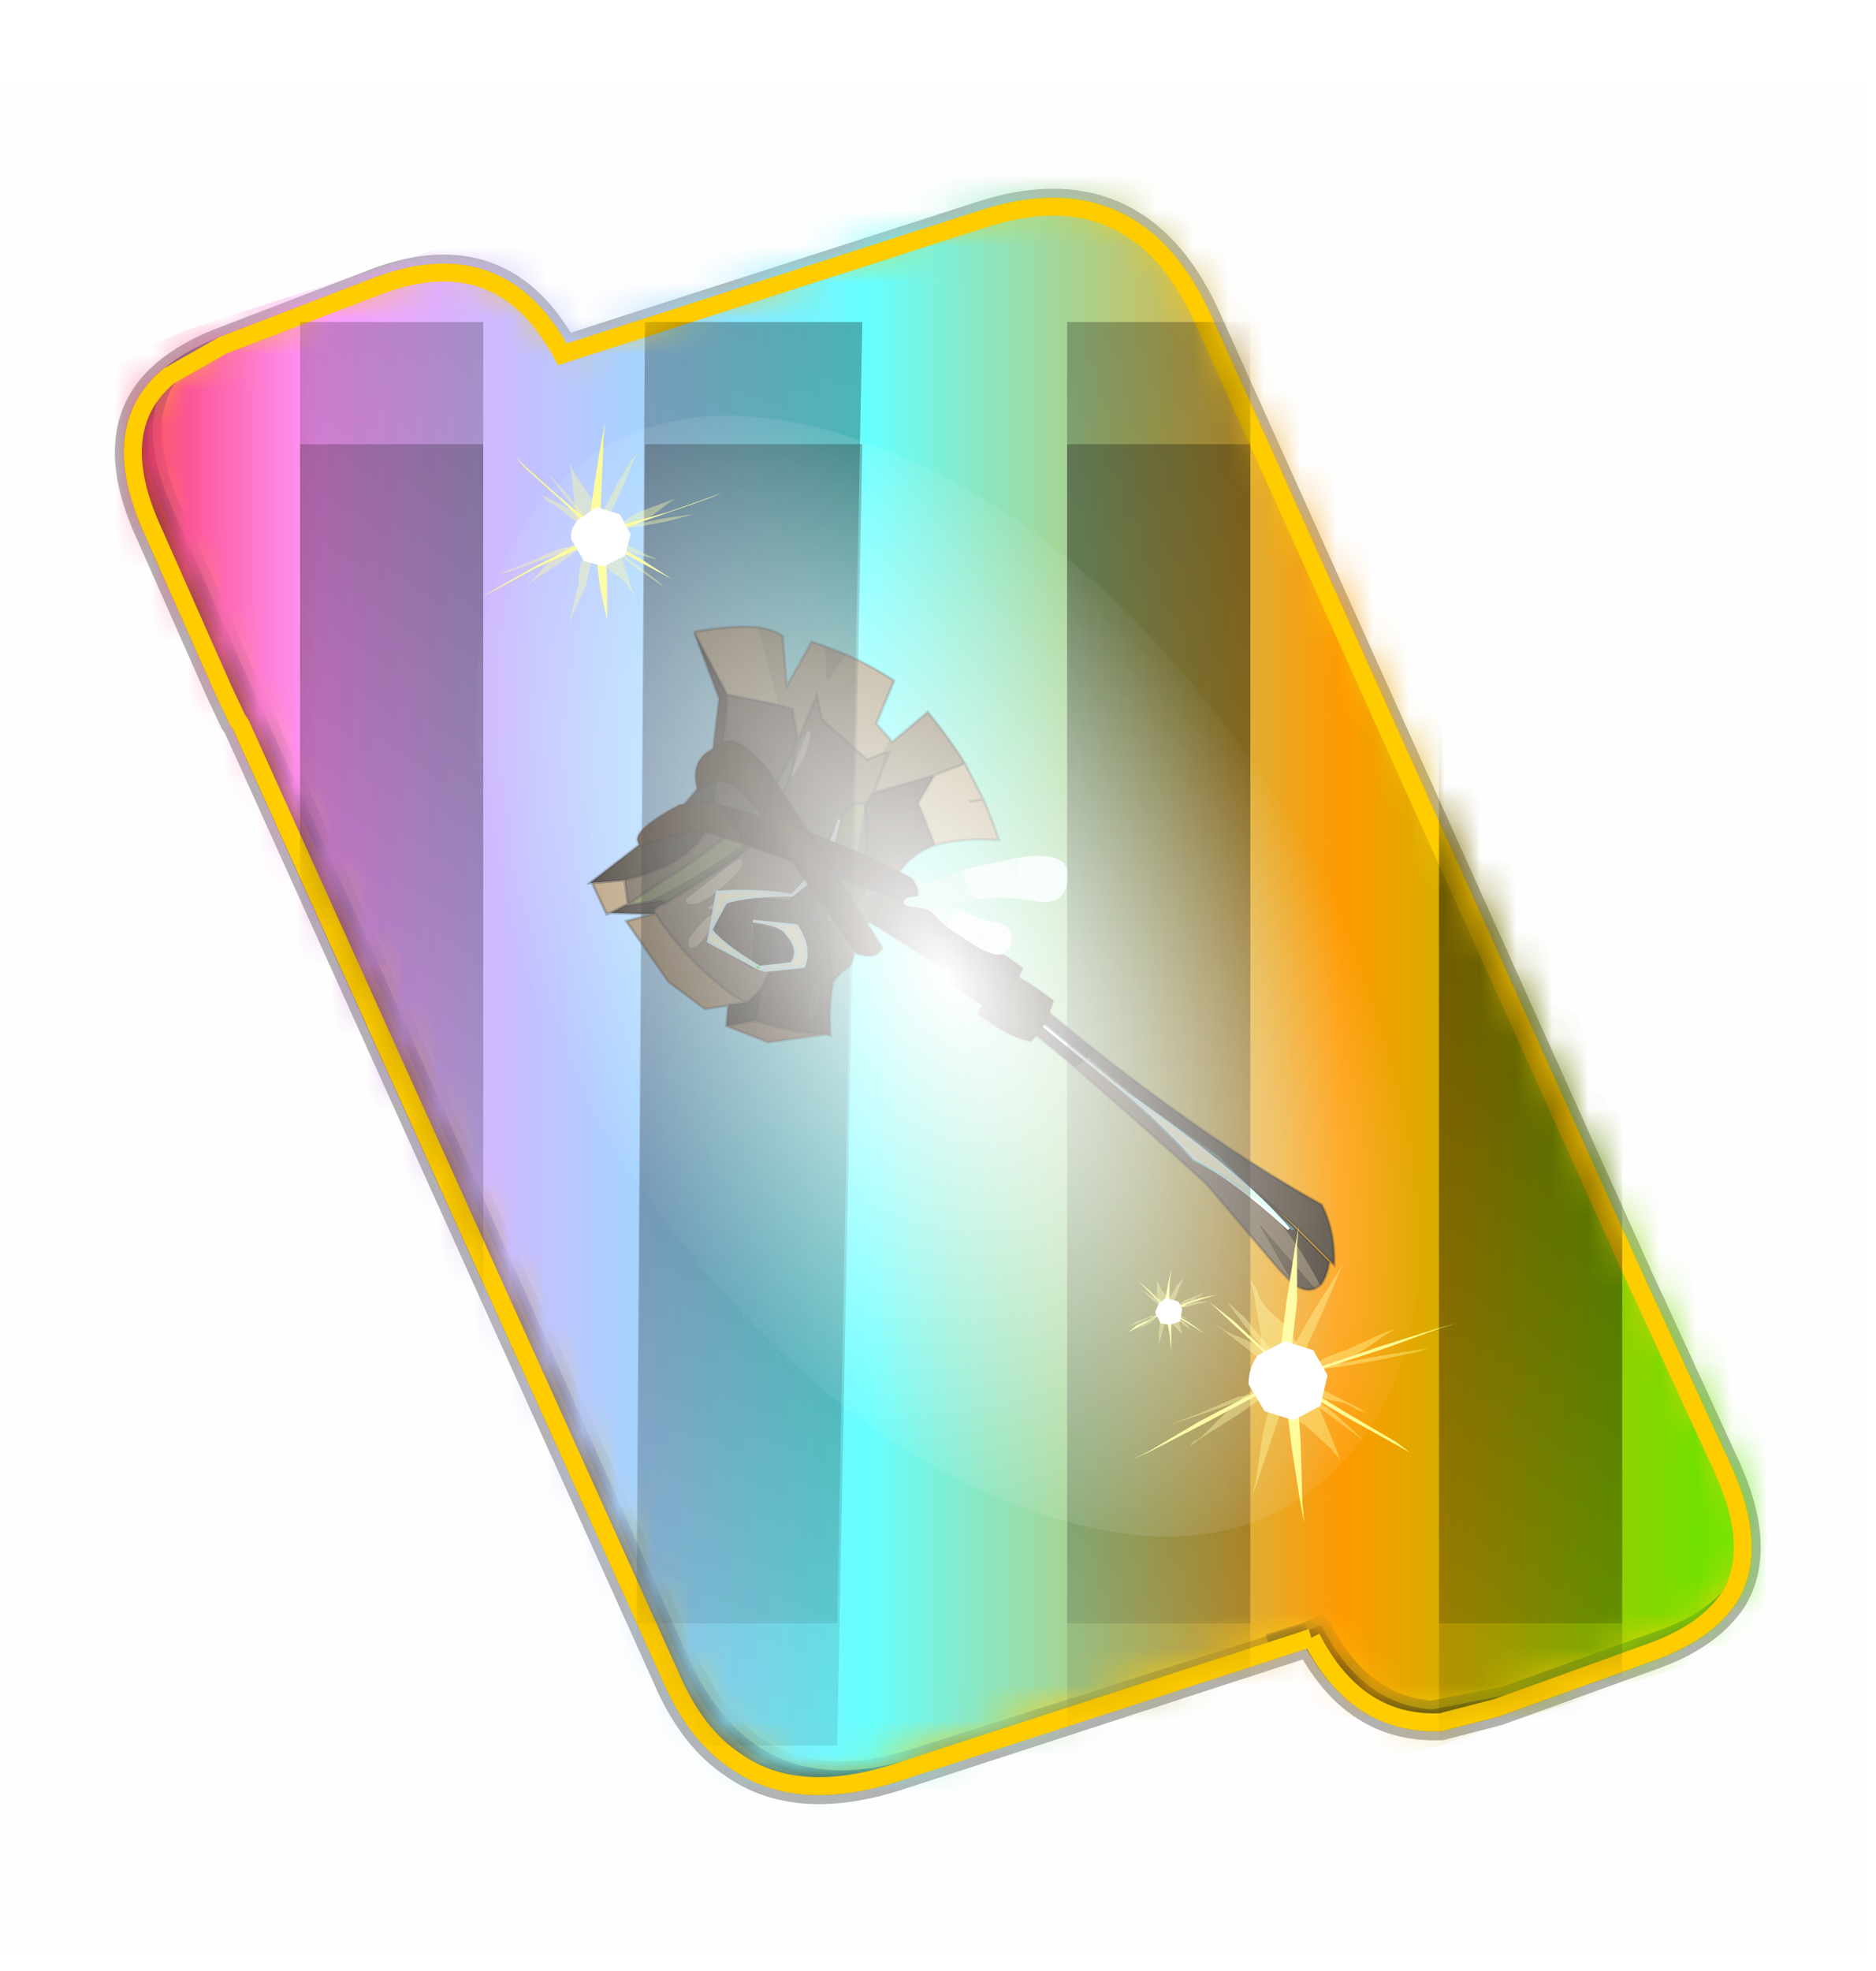 <?xml version='1.0' encoding='UTF-8'?>
<svg xmlns:xlink="http://www.w3.org/1999/xlink" xmlns="http://www.w3.org/2000/svg" version="1.1" width="60px" height="63px" viewBox="0.0 -2.325 60.309 62.631"><defs><g id="c1"><path fill="#000000" fill-opacity="0.004" d="M0.0 0.0 L60.0 0.0 60.0 60.0 0.0 60.0 0.0 0.0"/></g><g id="c2"><path fill="#006699" stroke="none" d="M31.5 39.85 L19.8 43.65 Q17.15 44.45 15.5 43.3 14.35 42.55 13.65 40.9 L1.7 14.45 1.6 14.3 1.2 13.45 -0.75 9.05 Q-2.05 6.2 -0.3 4.75 0.3 4.25 1.2 3.9 L5.5 2.25 Q8.95 0.95 10.65 4.15 L22.3 0.4 Q26.55 -1.0 28.45 3.1 L40.55 29.95 40.9 30.7 42.95 35.15 Q43.95 37.35 43.15 38.7 42.5 39.7 40.95 40.25 L36.65 41.8 35.1 42.2 Q32.75 42.3 31.5 39.85"/><path fill="none" stroke="#000000" stroke-width="1.0" stroke-opacity="0.298" d="M31.5 39.85 L19.8 43.65 Q17.15 44.45 15.5 43.3 14.35 42.55 13.65 40.9 L1.7 14.45 1.6 14.3 1.2 13.45 -0.75 9.05 Q-2.05 6.2 -0.3 4.75 0.3 4.25 1.2 3.9 L5.5 2.25 Q8.95 0.95 10.65 4.15 L22.3 0.4 Q26.55 -1.0 28.45 3.1 L40.55 29.95 40.9 30.7 42.95 35.15 Q43.95 37.35 43.15 38.7 42.5 39.7 40.95 40.25 L36.65 41.8 35.1 42.2 Q32.75 42.3 31.5 39.85"/><path fill="#5b3c00" stroke="none" d="M0.75 8.25 L29.8 9.75 25.55 0.9 Q26.9 1.6 27.8 3.55 L40.7 32.15 Q42.6 36.3 38.3 37.65 L23.3 42.5 13.15 21.4 4.6 20.9 0.7 12.25 Q-0.45 9.75 0.75 8.25 M20.1 43.55 L19.8 43.65 Q17.15 44.45 15.5 43.3 L20.1 43.55"/><path fill="#724b00" stroke="none" d="M25.55 0.9 L29.8 9.75 0.75 8.25 Q1.45 7.3 3.1 6.75 L21.65 0.8 25.55 0.9 M4.6 20.9 L13.15 21.4 23.3 42.5 20.1 43.55 15.5 43.3 Q14.35 42.55 13.65 40.9 L4.6 20.9"/><path fill="none" stroke="#000000" stroke-width="0.5" stroke-opacity="0.302" d="M0.75 8.25 Q-0.45 9.75 0.7 12.25 L4.6 20.9 M23.3 42.5 L38.3 37.65 Q42.6 36.3 40.7 32.15 L27.8 3.55 Q26.9 1.6 25.55 0.9 L21.65 0.8 3.1 6.75 Q1.45 7.3 0.75 8.25 M20.1 43.55 L19.8 43.65 Q17.15 44.45 15.5 43.3 14.35 42.55 13.65 40.9 L4.6 20.9 M20.1 43.55 L23.3 42.5"/><path fill="#fed00b" stroke="none" d="M40.5 29.85 L40.55 29.95 40.9 30.7 42.95 35.15 Q43.95 37.35 43.15 38.7 42.5 39.45 41.2 39.9 L36.9 41.45 34.85 41.85 Q32.9 41.7 31.8 39.55 L31.75 39.5 31.4 39.65 30.3 40.0 31.4 39.65 31.4 39.7 20.4 43.2 Q16.1 44.55 14.2 40.5 L6.45 23.15 6.0 22.15 5.55 21.15 4.05 17.85 3.15 15.85 3.1 15.8 1.75 12.85 -0.2 8.45 Q-1.25 6.15 -0.3 4.75 0.3 4.25 1.2 3.9 L5.5 2.25 Q8.95 0.95 10.65 4.15 L22.3 0.4 Q26.55 -1.0 28.45 3.1 L40.5 29.85"/><path fill="#5b3c00" stroke="none" d="M43.15 38.7 Q42.5 39.7 40.95 40.25 L36.65 41.8 35.1 42.2 Q32.75 42.3 31.45 39.8 L31.4 39.7 31.4 39.65 31.75 39.5 31.8 39.55 Q32.9 41.7 34.85 41.85 L36.9 41.45 41.2 39.9 Q42.5 39.45 43.15 38.7 M3.1 15.8 Q2.25 15.35 1.6 14.3 L1.2 13.45 -0.75 9.05 Q-2.05 6.2 -0.3 4.75 -1.25 6.15 -0.2 8.45 L1.75 12.85 3.1 15.8"/><path fill="#9d147b" stroke="none" d="M31.4 39.65 L30.3 40.0 31.4 39.65"/><path fill="none" stroke="#003333" stroke-width="0.5" stroke-opacity="0.51" d="M40.5 29.85 L40.55 29.95 40.9 30.7 42.95 35.15 Q43.95 37.35 43.15 38.7 42.5 39.7 40.95 40.25 L36.65 41.8 35.1 42.2 Q32.75 42.3 31.45 39.8 L31.4 39.7 M6.45 23.15 L6.0 22.15 M5.55 21.15 L4.05 17.85 3.1 15.8 1.75 12.85 -0.2 8.45 Q-1.25 6.15 -0.3 4.75 0.3 4.25 1.2 3.9 L5.5 2.25 Q8.95 0.95 10.65 4.15 M1.6 14.3 L1.2 13.45 -0.75 9.05 Q-2.05 6.2 -0.3 4.75 M31.4 39.65 L31.75 39.5 31.8 39.55 Q32.9 41.7 34.85 41.85 L36.9 41.45 41.2 39.9 Q42.5 39.45 43.15 38.7 M31.4 39.65 L30.3 40.0 31.4 39.65 31.4 39.7"/><path fill="none" stroke="#000000" stroke-width="0.5" stroke-opacity="0.302" d="M31.4 39.7 L20.4 43.2 Q16.1 44.55 14.2 40.5 L6.45 23.15 M6.0 22.15 L5.55 21.15 M10.65 4.15 L22.3 0.4 Q26.55 -1.0 28.45 3.1 L40.5 29.85 M4.05 17.85 L3.15 15.85"/><path fill="#fcf2cf" stroke="none" d="M9.15 13.6 Q9.8 12.8 9.55 11.6 L9.1 10.55 22.05 6.35 Q24.9 5.45 26.25 7.85 L26.5 8.3 35.8 29.0 35.95 29.35 Q34.75 29.3 34.1 30.1 33.45 30.9 33.7 32.1 L34.0 32.9 20.65 37.2 Q18.8 37.8 17.65 37.0 16.8 36.4 16.3 35.2 L6.95 14.6 6.8 14.4 7.1 14.4 Q8.4 14.45 9.15 13.6"/><path fill="#9f6b00" stroke="none" d="M28.25 6.1 L35.55 22.3 39.35 30.75 Q41.1 34.5 37.2 35.7 L20.45 41.1 Q16.8 42.25 15.2 39.0 L15.0 38.6 8.25 23.65 3.35 12.8 Q1.65 9.1 5.5 7.85 L22.25 2.5 Q26.05 1.25 27.75 4.95 L28.25 6.1 M9.15 13.6 Q8.4 14.45 7.1 14.4 L6.8 14.4 6.95 14.6 16.3 35.2 Q16.8 36.4 17.65 37.0 18.8 37.8 20.65 37.2 L34.0 32.9 33.7 32.1 Q33.45 30.9 34.1 30.1 34.75 29.3 35.95 29.35 L35.8 29.0 26.5 8.3 26.25 7.85 Q24.9 5.45 22.05 6.35 L9.1 10.55 9.55 11.6 Q9.8 12.8 9.15 13.6"/><path fill="none" stroke="#f0b92b" stroke-width="0.5" d="M9.15 13.6 Q9.8 12.8 9.55 11.6 L9.1 10.55 22.05 6.35 Q24.9 5.45 26.25 7.85 L26.5 8.3 35.8 29.0 35.95 29.35 Q34.75 29.3 34.1 30.1 33.45 30.9 33.7 32.1 L34.0 32.9 20.65 37.2 Q18.8 37.8 17.65 37.0 16.8 36.4 16.3 35.2 L6.95 14.6 6.8 14.4 7.1 14.4 Q8.4 14.45 9.15 13.6"/><path fill="none" stroke="#feaa00" stroke-width="1.0" d="M28.25 6.1 L35.55 22.3 M15.0 38.6 L8.25 23.65"/><path fill="none" stroke="#fbeec5" stroke-width="1.0" d="M35.55 22.3 L39.35 30.75 Q41.1 34.5 37.2 35.7 L20.45 41.1 Q16.8 42.25 15.2 39.0 L15.0 38.6 M8.25 23.65 L3.35 12.8 Q1.65 9.1 5.5 7.85 L22.25 2.5 Q26.05 1.25 27.75 4.95 L28.25 6.1"/></g><g id="c3"><path fill="#7fdbfe" stroke="none" d="M10.75 4.9 Q10.75 4.6 10.9 4.35 11.25 3.45 11.95 2.75 13.3 1.5 14.35 2.1 15.4 2.7 14.95 4.45 14.7 5.4 14.1 6.15 L13.75 6.5 Q13.1 7.15 12.35 7.35 L11.4 7.2 Q10.95 6.9 10.75 6.4 10.5 5.75 10.75 4.9 M7.5 5.9 Q7.0 5.85 6.6 5.5 6.05 5.0 5.8 4.15 L5.7 3.6 Q5.55 2.65 5.8 1.7 6.25 0.0 7.5 0.0 L7.6 0.0 Q8.85 0.0 9.3 1.7 9.55 2.65 9.4 3.6 L9.3 4.15 8.5 5.5 7.6 5.9 7.5 5.9 M4.35 4.9 Q4.6 5.75 4.35 6.4 L3.7 7.2 2.75 7.35 Q2.0 7.15 1.35 6.5 L1.0 6.15 Q0.4 5.4 0.15 4.45 -0.3 2.7 0.75 2.1 1.8 1.5 3.15 2.75 3.85 3.45 4.2 4.35 L4.35 4.9 M5.5 13.7 Q4.45 13.9 3.65 12.95 2.75 12.0 3.2 10.25 3.7 8.5 5.25 7.6 6.4 6.9 7.55 7.0 8.75 6.9 9.9 7.6 11.45 8.5 11.95 10.25 12.35 12.0 11.5 12.95 10.7 13.9 9.65 13.7 8.55 13.5 7.55 12.6 6.55 13.5 5.5 13.7"/></g><g id="c4"><g><use transform="matrix(1.0,0.0,0.0,1.0,0.0,0.0)" xlink:href="#c3"/></g></g><radialGradient gradientUnits="userSpaceOnUse" r="819.2" cx="0" cy="0" spreadMethod="pad" gradientTransform="matrix(0.091,0.0,0.0,0.091,0.6,3.4)" id="gradient1"><stop offset="0.0" stop-color="#ffffff"/><stop offset="1.0" stop-color="#ffffff" stop-opacity="0.0"/></radialGradient><g id="c5"><path stroke="none" fill="url(#gradient1)" d="M36.65 -54.65 Q60.05 -42.0 69.75 -17.95 80.55 8.9 68.0 34.1 55.45 59.35 26.8 68.2 -1.8 77.05 -29.7 64.3 -57.6 51.6 -68.45 24.75 -79.3 -2.05 -66.75 -27.25 L-66.7 -27.3 Q-54.1 -52.5 -25.5 -61.4 3.1 -70.2 31.0 -57.5 L36.65 -54.65"/></g><g id="c6"><g><use transform="matrix(1.0,0.0,0.0,1.0,0.0,0.0)" xlink:href="#c5"/></g></g><radialGradient gradientUnits="userSpaceOnUse" r="819.2" cx="0" cy="0" spreadMethod="pad" gradientTransform="matrix(0.209,0.0,0.0,0.177,67.15,107.2)" id="gradient2"><stop offset="0.357" stop-color="#ffffff"/><stop offset="0.671" stop-opacity="0.0"/></radialGradient><g id="c7"><path fill="none" stroke-linejoin="round" stroke-linecap="round" stroke="url(#gradient2)" stroke-width="0.5" d="M136.55 165.8 L68.6 106.0 68.4 106.0 118.25 201.5 M68.3 105.8 L68.35 105.8 68.3 105.8 68.3 105.85 68.4 106.0 68.3 106.0 86.55 211.5 M68.3 105.8 L68.3 105.85 68.3 106.0 68.15 105.95 18.25 151.55 M68.3 105.85 L68.25 105.85 68.3 106.0 50.0 193.2 M68.25 105.85 L68.15 105.95 0.05 97.7 M68.3 105.85 L68.25 105.8 68.25 105.85 M68.25 105.8 L68.2 105.7 0.0 45.7 M68.3 105.8 L68.25 105.75 68.25 105.8 M68.25 105.75 L68.2 105.7 18.25 10.05 M68.6 106.0 L68.35 105.8 118.25 60.15 M86.6 18.35 L68.3 105.8 M136.6 114.25 L68.6 106.0 M68.25 105.75 L49.95 0.05"/></g><g id="c8"><g><use transform="matrix(1.0,0.0,0.0,1.0,0.0,0.0)" xlink:href="#c7"/></g></g><g id="c9"><g><use transform="matrix(1.0,0.0,0.0,1.0,0.0,0.0)" xlink:href="#c2"/></g><g><use transform="matrix(0.239,-0.087,0.1,0.234,34.25,31.15)" xlink:href="#c4"/></g><g><use transform="matrix(0.239,-0.087,0.1,0.234,4.25,10.3)" xlink:href="#c4"/></g><g><use transform="matrix(0.141,-0.038,0.111,0.226,20.25,20.65)" filter="url(#filter7)" xlink:href="#c6"/></g><g><use transform="matrix(-0.155,0.051,0.084,0.147,22.6,3.15)" filter="url(#filter8)" xlink:href="#c8"/></g></g><filter id="filter7"><feColorMatrix in="SourceGraphic" type="matrix" values="0.0 0.0 0.0 0.0 0.797 0.0 0.0 0.0 0.0 0.598 0.0 0.0 0.0 0.0 0.199 0.0 0.0 0.0 1.0 0.0" result="cxform"/><feComposite operator="in" in2="SourceGraphic" result="color-xform"/></filter><filter id="filter8"><feColorMatrix in="SourceGraphic" type="matrix" values="0.0 0.0 0.0 0.0 0.996 0.0 0.0 0.0 0.0 0.996 0.0 0.0 0.0 0.0 0.996 0.0 0.0 0.0 1.0 0.0" result="cxform"/><feComposite operator="in" in2="SourceGraphic" result="color-xform"/></filter><g id="c10"><path fill="#ffffff" stroke="none" d="M37.9 92.95 L26.2 96.75 Q23.55 97.55 21.9 96.4 20.75 95.65 20.05 94.0 L8.1 67.55 8.0 67.4 7.6 66.55 5.65 62.15 Q4.35 59.3 6.1 57.85 6.7 57.35 7.6 57.0 L11.9 55.35 Q15.35 54.05 17.05 57.25 L28.7 53.5 Q32.95 52.1 34.85 56.2 L46.95 83.05 47.3 83.8 49.35 88.25 Q50.35 90.45 49.55 91.8 48.9 92.8 47.35 93.35 L43.05 94.9 41.5 95.3 Q39.15 95.4 37.9 92.95"/></g><linearGradient gradientUnits="userSpaceOnUse" x1="-819.2" x2="819.2" spreadMethod="pad" gradientTransform="matrix(0.026,0.0,0.0,0.027,20.9,21.95)" id="gradient3"><stop offset="0.0" stop-color="#f90013"/><stop offset="0.161" stop-color="#ff99ff"/><stop offset="0.463" stop-color="#66ffff"/><stop offset="0.722" stop-color="#ff9900"/><stop offset="1.0" stop-color="#33ff00"/></linearGradient><g id="c11"><path stroke="none" fill="url(#gradient3)" d="M0.6 8.2 Q1.05 7.55 2.0 7.1 2.65 6.65 3.65 6.3 L22.15 0.35 Q26.4 -1.05 28.3 3.05 L41.2 31.65 Q42.8 35.1 40.05 36.65 39.35 37.25 38.15 37.6 L19.65 43.6 Q17.0 44.4 15.35 43.25 14.2 42.5 13.5 40.85 L0.55 12.2 Q-0.6 9.7 0.6 8.2"/></g><g id="c12"><g><use transform="matrix(1.0,0.0,0.0,1.0,0.0,0.0)" xlink:href="#c11"/></g></g><linearGradient gradientUnits="userSpaceOnUse" x1="-819.2" x2="819.2" spreadMethod="pad" gradientTransform="matrix(-0.012,-0.01,-0.011,0.019,76.1,24.3)" id="gradient4"><stop offset="0.0" stop-color="#33210a" stop-opacity="0.0"/><stop offset="0.49" stop-opacity="0.392"/><stop offset="1.0" stop-opacity="0.0"/></linearGradient><g id="c13"><path fill="#b5a57c" stroke="none" d="M77.5 -17.9 L76.6 -5.3 68.9 -0.55 66.55 -15.1 Q70.25 -16.9 77.25 -18.0 L77.5 -17.9 M48.15 20.7 L52.85 24.55 53.15 32.85 Q48.25 33.05 42.2 35.65 41.8 31.65 41.8 27.7 L42.2 20.45 48.15 20.7 M44.3 27.3 L41.8 27.7 44.3 27.3"/><path fill="#302920" stroke="none" d="M107.4 20.85 Q93.35 22.0 88.75 15.25 81.7 5.75 76.6 -5.3 L77.5 -17.9 78.25 -5.05 85.3 7.45 95.4 13.3 112.95 19.25 112.85 19.45 107.4 20.85 M63.15 36.8 Q68.25 37.55 69.65 42.45 55.9 60.2 46.25 79.4 44.8 79.2 43.4 78.4 42.6 78.3 41.65 77.55 51.65 59.1 62.75 36.75 L63.15 36.8 M105.35 25.95 L108.4 25.4 108.55 25.4 108.7 25.2 112.0 25.7 105.15 28.35 104.6 28.5 104.7 28.0 Q104.25 27.15 101.9 27.2 101.95 26.55 105.35 25.95 M95.8 52.9 L92.55 47.55 95.9 49.2 96.2 49.0 99.05 48.5 99.3 48.6 101.1 52.0 95.75 52.75 95.8 52.9 M89.75 45.0 L84.2 45.65 84.4 39.1 89.3 35.95 92.65 43.25 89.75 45.0"/><path fill="#5e5240" stroke="none" d="M76.6 -5.3 Q81.7 5.75 88.75 15.25 93.35 22.0 107.4 20.85 L107.3 21.0 108.5 25.25 101.4 23.3 Q76.2 17.65 68.25 6.25 L68.0 6.0 66.8 1.05 68.9 -0.55 76.6 -5.3"/><path fill="#827659" stroke="none" d="M56.9 -8.0 L59.25 -1.5 53.85 -5.25 56.9 -8.0 M52.9 11.8 L55.35 13.95 54.05 14.1 59.5 20.2 48.15 20.7 42.2 20.45 Q43.1 14.5 44.6 9.4 L52.65 12.5 52.9 11.8"/><path fill="#9c8e6b" stroke="none" d="M68.9 -0.55 L66.8 1.05 68.0 6.0 68.2 6.75 61.8 0.1 62.7 4.5 58.15 14.1 55.35 13.95 52.9 11.8 54.0 8.4 47.9 2.0 Q50.5 -1.75 53.85 -5.25 L59.25 -1.5 56.9 -8.0 58.7 -9.5 Q62.35 -6.4 66.1 -3.25 L63.1 -12.25 Q64.25 -13.95 66.55 -15.1 L68.9 -0.55"/><path fill="#73654f" stroke="none" d="M55.35 13.95 L58.15 14.1 62.7 4.5 61.8 0.1 68.2 6.75 68.25 6.25 71.95 12.4 66.2 5.95 65.8 5.85 65.5 5.6 65.6 5.9 Q65.8 6.8 66.65 7.75 L68.1 9.6 71.8 12.8 71.95 12.4 Q77.1 17.45 80.5 20.15 L81.35 20.45 Q83.45 22.65 90.4 24.4 L101.9 27.2 Q104.25 27.15 104.7 28.0 L104.6 28.5 Q103.05 37.4 98.95 44.85 97.95 46.95 96.2 49.0 L95.9 49.2 92.55 47.55 89.75 45.0 92.65 43.25 97.2 36.85 92.45 28.75 85.95 31.95 81.35 33.95 67.05 23.05 Q63.55 19.9 61.8 21.7 L59.5 20.2 54.05 14.1 55.35 13.95 M69.2 10.95 L69.25 11.1 70.0 11.85 69.2 10.95 M43.4 78.4 Q44.8 79.2 46.25 79.4 39.4 93.3 33.0 107.2 L27.2 126.3 26.0 129.4 27.35 116.55 22.6 131.6 21.6 131.35 Q22.3 121.5 24.45 115.9 L25.75 112.45 26.05 111.3 26.75 110.0 26.95 110.0 27.35 109.25 43.4 78.4 M86.85 25.2 Q88.85 26.8 93.15 28.25 97.85 29.85 98.6 28.25 L98.5 27.8 Q86.7 23.65 86.5 23.85 86.1 24.55 86.85 25.2 M95.3 33.3 L96.25 33.9 Q100.25 37.25 101.35 36.2 101.35 35.25 100.35 34.4 95.5 31.35 95.0 32.1 94.6 32.8 95.3 33.3 M93.8 30.95 L94.6 30.95 95.35 30.75 95.4 30.45 93.8 30.15 93.7 30.5 93.8 30.95"/><path fill="#453c2f" stroke="none" d="M53.15 32.85 L52.85 24.55 48.15 20.7 59.5 20.2 61.8 21.7 Q65.85 33.45 73.0 44.1 71.1 42.0 69.65 42.45 68.25 37.55 63.15 36.8 L62.85 36.55 62.75 36.75 Q58.45 32.9 53.15 32.85 M67.05 23.05 L81.35 33.95 85.95 31.95 89.3 35.95 84.4 39.1 84.2 45.65 89.75 45.0 92.55 47.55 95.8 52.9 Q91.0 56.65 85.7 59.15 L84.35 59.3 Q82.55 54.3 80.1 50.55 78.7 44.85 76.55 39.45 73.05 30.7 67.05 23.05 M41.65 77.55 Q42.6 78.3 43.4 78.4 L27.35 109.25 27.1 109.15 26.5 109.9 Q24.45 112.75 23.1 115.9 21.0 120.05 17.75 128.6 15.1 122.8 15.4 117.5 28.1 101.9 41.65 77.55 M85.75 55.15 L86.45 55.8 86.6 55.45 Q85.9 53.4 83.45 49.95 L82.85 50.4 Q83.2 51.95 85.75 55.15"/><path fill="#a89882" stroke="none" d="M65.6 5.9 L65.8 5.85 66.2 5.95 71.95 12.4 71.8 12.8 68.1 9.6 66.65 7.75 Q65.8 6.8 65.6 5.9 M93.8 30.95 L93.7 30.5 93.8 30.15 95.4 30.45 95.35 30.75 94.6 30.95 93.8 30.95 M95.3 33.3 Q94.6 32.8 95.0 32.1 95.5 31.35 100.35 34.4 101.35 35.25 101.35 36.2 100.25 37.25 96.25 33.9 L95.3 33.3 M86.85 25.2 Q86.1 24.55 86.5 23.85 86.7 23.65 98.5 27.8 L98.6 28.25 Q97.85 29.85 93.15 28.25 88.85 26.8 86.85 25.2"/><path fill="#734f15" stroke="none" d="M65.6 5.9 L65.5 5.6 65.8 5.85 65.6 5.9 M69.2 10.95 L70.0 11.85 69.25 11.1 69.2 10.95"/><path fill="#593e11" stroke="none" d="M68.0 6.0 L68.25 6.25 68.2 6.75 68.0 6.0"/><path fill="#6c7546" stroke="none" d="M68.25 6.25 Q76.2 17.65 101.4 23.3 L108.5 25.25 108.55 25.4 108.4 25.4 105.35 25.95 Q94.4 24.6 81.35 20.45 L80.5 20.15 Q77.1 17.45 71.95 12.4 L68.25 6.25 M67.05 23.05 Q73.05 30.7 76.55 39.45 74.1 40.65 71.25 36.9 L61.8 21.7 Q63.55 19.9 67.05 23.05"/><path fill="#474f30" stroke="none" d="M73.0 44.1 Q65.85 33.45 61.8 21.7 L71.25 36.9 Q74.1 40.65 76.55 39.45 78.7 44.85 80.1 50.55 78.0 49.25 76.7 48.95 75.3 48.65 73.7 45.35 L73.55 44.9 73.0 44.1 M81.35 20.45 Q94.4 24.6 105.35 25.95 101.95 26.55 101.9 27.2 L90.4 24.4 Q83.45 22.65 81.35 20.45"/><path fill="#523910" stroke="none" d="M62.75 36.75 L62.85 36.55 63.15 36.8 62.75 36.75 M84.35 59.3 L85.7 59.15 Q85.0 59.3 84.5 59.75 L84.35 59.3"/><path fill="#4f4435" stroke="none" d="M85.75 55.15 Q83.2 51.95 82.85 50.4 L83.45 49.95 Q85.9 53.4 86.6 55.45 L86.45 55.8 85.75 55.15 M22.6 131.6 L27.35 116.55 26.0 129.4 Q24.6 131.8 22.6 131.6"/><path fill="#4a330e" stroke="none" d="M112.85 19.45 L112.95 19.25 113.2 19.35 112.85 19.45"/><path fill="#b0956f" stroke="none" d="M107.4 20.85 L112.85 19.45 112.75 25.55 112.0 25.7 108.7 25.2 108.5 25.25 107.3 21.0 107.4 20.85"/><path fill="#362409" stroke="none" d="M108.55 25.4 L108.5 25.25 108.7 25.2 108.55 25.4"/><path fill="#967f5e" stroke="none" d="M105.15 28.35 L110.0 28.05 107.45 41.0 103.4 47.8 99.3 48.6 99.05 48.5 96.2 49.0 Q97.95 46.95 98.95 44.85 103.05 37.4 104.6 28.5 L105.15 28.35"/><path fill="#3d3429" stroke="none" d="M89.3 35.95 L85.95 31.95 92.45 28.75 97.2 36.85 92.65 43.25 89.3 35.95 M26.75 110.0 L26.05 111.3 25.75 112.45 24.45 115.9 Q22.3 121.5 21.6 131.35 19.95 130.45 18.35 127.85 L23.1 115.9 Q24.45 112.75 26.5 109.9 L26.75 110.0"/><path fill="#756249" stroke="none" d="M85.7 59.15 Q91.0 56.65 95.8 52.9 L95.75 52.75 101.1 52.0 95.35 57.25 85.7 59.15"/><path fill="#36250a" stroke="none" d="M27.1 109.15 L26.95 110.0 26.75 110.0 26.5 109.9 27.1 109.15"/><path fill="#422e0d" stroke="none" d="M27.35 109.25 L26.95 110.0 27.1 109.15 27.35 109.25"/><path fill="none" stroke="#000000" stroke-width="0.5" stroke-opacity="0.302" d="M76.6 -5.3 Q81.7 5.75 88.75 15.25 93.35 22.0 107.4 20.85 L112.85 19.45 112.95 19.25 95.4 13.3 85.3 7.45 78.25 -5.05 77.5 -17.9 76.6 -5.3 68.9 -0.55 66.8 1.05 68.0 6.0 68.25 6.25 Q76.2 17.65 101.4 23.3 L108.5 25.25 107.3 21.0 107.4 20.85 M66.55 -15.1 Q70.25 -16.9 77.25 -18.0 L77.5 -17.9 M56.9 -8.0 L53.85 -5.25 Q50.5 -1.75 47.9 2.0 L54.0 8.4 52.9 11.8 M55.35 13.95 L58.15 14.1 62.7 4.5 61.8 0.1 68.2 6.75 68.0 6.0 M56.9 -8.0 L58.7 -9.5 Q62.35 -6.4 66.1 -3.25 L63.1 -12.25 Q64.25 -13.95 66.55 -15.1 M42.2 20.45 Q43.1 14.5 44.6 9.4 L52.65 12.5 52.9 11.8 M59.5 20.2 L54.05 14.1 55.35 13.95 M48.15 20.7 L52.85 24.55 53.15 32.85 Q58.45 32.9 62.75 36.75 L62.85 36.55 63.15 36.8 Q68.25 37.55 69.65 42.45 71.1 42.0 73.0 44.1 65.85 33.45 61.8 21.7 L59.5 20.2 48.15 20.7 42.2 20.45 41.8 27.7 44.3 27.3 M71.95 12.4 L68.25 6.25 M71.95 12.4 Q77.1 17.45 80.5 20.15 L81.35 20.45 Q83.45 22.65 90.4 24.4 L101.9 27.2 Q101.95 26.55 105.35 25.95 L108.4 25.4 108.55 25.4 108.5 25.25 108.7 25.2 112.0 25.7 112.75 25.55 112.85 19.45 113.2 19.35 112.95 19.25 M85.95 31.95 L81.35 33.95 67.05 23.05 Q73.05 30.7 76.55 39.45 78.7 44.85 80.1 50.55 82.55 54.3 84.35 59.3 L85.7 59.15 Q91.0 56.65 95.8 52.9 L92.55 47.55 89.75 45.0 84.2 45.65 84.4 39.1 89.3 35.95 M85.95 31.95 L92.45 28.75 97.2 36.85 92.65 43.25 89.75 45.0 M63.15 36.8 L62.75 36.75 Q51.65 59.1 41.65 77.55 M46.25 79.4 Q55.9 60.2 69.65 42.45 M80.1 50.55 Q78.0 49.25 76.7 48.95 75.3 48.65 73.7 45.35 L73.55 44.9 73.0 44.1 M112.75 25.55 L112.75 25.7 112.0 25.7 105.15 28.35 110.0 28.05 107.45 41.0 103.4 47.8 99.3 48.6 101.1 52.0 95.35 57.25 85.7 59.15 Q85.0 59.3 84.5 59.75 L84.35 59.3 M101.9 27.2 Q104.25 27.15 104.7 28.0 L104.6 28.5 105.15 28.35 M96.2 49.0 L95.9 49.2 92.55 47.55 M99.3 48.6 L99.05 48.5 96.2 49.0 Q97.95 46.95 98.95 44.85 103.05 37.4 104.6 28.5 M95.8 52.9 L95.75 52.75 101.1 52.0 M67.05 23.05 Q63.55 19.9 61.8 21.7 M53.15 32.85 Q48.25 33.05 42.2 35.65 41.8 31.65 41.8 27.7 M21.6 131.35 L22.6 131.6 M26.0 129.4 L27.2 126.3 33.0 107.2 Q39.4 93.3 46.25 79.4 M27.1 109.15 L26.5 109.9 Q24.45 112.75 23.1 115.9 21.0 120.05 17.75 128.6 15.1 122.8 15.4 117.5 28.1 101.9 41.65 77.55 M26.0 129.4 Q24.6 131.8 22.6 131.6 M21.6 131.35 Q19.95 130.45 18.35 127.85 L23.1 115.9"/><path fill="#ffffcc" stroke="none" d="M90.65 44.65 L83.9 46.2 Q81.3 43.45 82.05 38.7 L88.95 35.4 Q84.4 37.7 84.3 39.6 83.0 43.1 85.65 45.0 L91.25 43.75 Q95.65 37.95 96.6 34.45 L92.1 30.55 Q87.6 30.7 80.55 33.2 L72.6 30.35 67.2 22.85 Q71.8 28.8 80.55 33.2 85.75 30.2 92.75 28.3 L96.6 34.45 97.85 36.35 91.8 43.6 91.25 43.75 90.65 44.65 M39.45 87.15 Q35.5 95.0 33.15 102.2 27.9 108.2 22.65 119.8 26.35 107.4 39.45 87.15"/><path fill="none" stroke="#ffffff" stroke-width="0.5" d="M90.65 44.65 L83.9 46.2 Q81.3 43.45 82.05 38.7 L88.95 35.4 Q84.4 37.7 84.3 39.6 83.0 43.1 85.65 45.0 L91.25 43.75 Q95.65 37.95 96.6 34.45 L92.1 30.55 Q87.6 30.7 80.55 33.2 L72.6 30.35 67.2 22.85 Q71.8 28.8 80.55 33.2 85.75 30.2 92.75 28.3 L96.6 34.45 97.85 36.35 91.8 43.6 90.65 44.65 91.25 43.75 M39.45 87.15 Q26.35 107.4 22.65 119.8 27.9 108.2 33.15 102.2 35.5 95.0 39.45 87.15 L50.25 67.05"/><path fill="none" stroke="#00ff00" stroke-width="0.5" d="M91.25 43.75 L91.8 43.6"/><path fill="none" stroke="#66ffff" stroke-width="0.5" stroke-opacity="0.302" d="M91.2 43.75 L85.65 45.0 Q83.0 43.1 84.3 39.6 84.4 37.7 88.95 35.4 L82.05 38.7 Q81.3 43.45 83.9 46.2 L90.65 44.65 91.2 43.75 Q95.65 37.95 96.6 34.45 L92.1 30.5 Q87.6 30.7 80.55 33.15 L72.6 30.35 67.2 22.85 Q71.8 28.8 80.55 33.15 85.7 30.2 92.75 28.3 L96.6 34.45 97.85 36.35 91.8 43.6 90.65 44.65 M91.8 43.6 L91.2 43.75 M24.05 115.85 Q28.3 107.55 33.35 102.45 36.25 94.05 40.6 85.25 L29.2 103.1 24.05 115.85 23.3 117.6 21.95 120.15 M40.6 85.25 Q40.65 84.75 40.95 84.35 45.05 75.5 50.65 66.3"/><path fill="#241907" stroke="none" d="M44.95 66.6 Q48.15 70.9 51.7 72.35 55.1 70.35 58.45 64.5 54.95 61.3 50.1 59.1 47.35 62.35 44.95 66.6"/><path fill="none" stroke="#000000" stroke-width="0.5" stroke-opacity="0.2" d="M44.95 66.6 Q48.15 70.9 51.7 72.35 55.1 70.35 58.45 64.5 54.95 61.3 50.1 59.1 47.35 62.35 44.95 66.6"/><path fill="#1f1506" stroke="none" d="M60.95 57.2 Q57.65 52.95 54.25 51.45 50.9 53.4 47.6 59.25 51.1 62.7 55.85 64.9 58.5 61.5 60.95 57.2"/><path fill="none" stroke="#000000" stroke-width="0.5" stroke-opacity="0.2" d="M60.95 57.2 Q57.65 52.95 54.25 51.45 50.9 53.4 47.6 59.25 51.1 62.7 55.85 64.9 58.5 61.5 60.95 57.2"/><path fill="#150e04" stroke="none" d="M58.35 56.3 Q61.7 54.35 65.0 48.5 61.5 45.1 56.75 42.9 54.05 46.25 51.7 50.6 54.9 54.85 58.35 56.3"/><path fill="none" stroke="#000000" stroke-width="0.5" stroke-opacity="0.2" d="M58.35 56.3 Q61.7 54.35 65.0 48.5 61.5 45.1 56.75 42.9 54.05 46.25 51.7 50.6 54.9 54.85 58.35 56.3"/><path fill="#241907" stroke="none" d="M69.1 42.45 Q65.9 38.1 62.35 36.65 58.95 38.7 55.55 44.5 59.05 47.75 63.95 49.95 66.65 46.7 69.1 42.45"/><path fill="none" stroke="#000000" stroke-width="0.5" stroke-opacity="0.2" d="M69.1 42.45 Q65.9 38.1 62.35 36.65 58.95 38.7 55.55 44.5 59.05 47.75 63.95 49.95 66.65 46.7 69.1 42.45"/><path stroke="none" fill="url(#gradient4)" d="M77.15 47.7 L94.75 16.45 Q81.9 12.35 78.25 -3.9 L57.15 31.15 Q69.5 34.4 77.15 47.7"/></g><g id="c14"><path fill="#9dedc5" stroke="none" d="M-0.9 6.1 L-0.8 7.75 Q-0.35 10.1 -1.2 10.05 -2.05 9.95 -2.55 7.2 L-2.75 5.2 Q-1.85 6.8 -0.9 6.1"/><path fill="#b0f0d0" stroke="none" d="M0.75 1.55 L-0.1 3.45 Q-0.85 4.7 -0.9 6.1 -1.85 6.8 -2.75 5.2 -2.8 3.15 -2.25 0.7 L-2.1 0.1 Q-0.85 1.7 0.75 1.55"/><path fill="#e2faed" stroke="none" d="M2.45 -5.0 L2.35 -4.6 0.75 1.55 Q-0.85 1.7 -2.1 0.1 -1.55 -2.9 -1.7 -5.75 0.75 -3.75 2.45 -5.0"/><path fill="#e9fbf2" stroke="none" d="M-1.7 -5.75 L-1.7 -5.95 -1.75 -6.5 Q-2.05 -10.05 0.8 -10.35 3.55 -10.65 2.45 -5.0 0.75 -3.75 -1.7 -5.75"/></g><g id="c15"><g><use transform="matrix(1.0,0.0,0.0,1.0,0.0,0.0)" xlink:href="#c14"/></g></g><g id="c16"><path fill="#382412" stroke="none" d="M85.55 13.65 Q86.35 13.2 86.15 12.65 L92.55 11.0 Q104.1 12.9 101.9 16.05 93.4 15.4 89.2 17.9 L89.2 17.95 84.55 21.8 85.65 14.45 85.55 13.65"/><path fill="#261607" stroke="none" d="M85.55 13.65 L85.65 14.45 84.55 21.8 67.05 36.8 67.1 35.8 Q67.25 32.75 68.35 30.5 L70.55 25.7 Q78.1 18.75 85.55 13.65"/><path fill="#1f1206" stroke="none" d="M70.55 25.7 L68.35 30.5 Q67.25 32.75 67.1 35.8 L67.05 36.8 61.2 42.0 Q58.55 40.55 59.5 37.15 64.95 30.85 70.55 25.7"/><path fill="none" stroke="#000000" stroke-width="0.5" stroke-opacity="0.2" d="M89.2 17.9 Q93.4 15.4 101.9 16.05 104.1 12.9 92.55 11.0 L86.15 12.65 Q86.35 13.2 85.55 13.65 L85.65 14.45 84.55 21.8 89.2 17.95 M67.05 36.8 L67.1 35.8 Q67.25 32.75 68.35 30.5 L70.55 25.7 Q64.95 30.85 59.5 37.15 58.55 40.55 61.2 42.0 L67.05 36.8 84.55 21.8 M85.55 13.65 Q78.1 18.75 70.55 25.7"/><path fill="#362409" stroke="none" d="M77.95 23.75 Q78.15 26.4 77.1 28.4 L76.15 29.45 76.4 31.65 Q76.5 33.65 75.2 32.65 74.7 32.35 74.25 28.55 73.8 24.25 75.05 22.0 76.05 20.25 77.05 20.95 77.75 21.5 77.95 23.75 M77.45 9.65 Q78.1 8.4 79.1 9.0 79.95 9.65 79.9 12.85 79.95 16.05 78.5 15.05 78.1 14.75 77.55 12.85 76.8 10.7 77.45 9.65"/><path fill="#2e1f08" stroke="none" d="M77.95 23.75 Q77.75 21.5 77.05 20.95 76.05 20.25 75.05 22.0 73.8 24.25 74.25 28.55 74.7 32.35 75.2 32.65 76.5 33.65 76.4 31.65 L76.15 29.45 77.1 28.4 Q78.15 26.4 77.95 23.75 M76.2 36.55 Q75.15 33.65 72.25 29.4 L75.1 11.65 76.0 13.05 78.85 19.75 79.15 20.7 Q78.1 28.1 76.2 36.55"/><path fill="#291b07" stroke="none" d="M76.2 36.55 L74.2 47.05 Q71.3 49.4 69.35 47.55 L72.25 29.4 Q75.15 33.65 76.2 36.55"/><path fill="#2b1d08" stroke="none" d="M75.1 11.65 Q75.5 8.1 77.5 4.95 79.45 1.7 82.2 3.2 87.75 3.5 88.55 9.6 84.1 8.25 82.35 10.75 80.55 13.35 79.15 20.7 L78.85 19.75 76.0 13.05 75.1 11.65 M77.45 9.65 Q76.8 10.7 77.55 12.85 78.1 14.75 78.5 15.05 79.95 16.05 79.9 12.85 79.95 9.65 79.1 9.0 78.1 8.4 77.45 9.65"/><path fill="none" stroke="#000000" stroke-width="0.5" stroke-opacity="0.2" d="M72.25 29.4 L69.35 47.55 Q71.3 49.4 74.2 47.05 L76.2 36.55 Q75.15 33.65 72.25 29.4 L75.1 11.65 Q75.5 8.1 77.5 4.95 79.45 1.7 82.2 3.2 87.75 3.5 88.55 9.6 84.1 8.25 82.35 10.75 80.55 13.35 79.15 20.7 78.1 28.1 76.2 36.55 M79.15 20.7 L78.85 19.75 76.0 13.05 75.1 11.65"/></g><g id="c17"><g><use transform="matrix(1.0,0.0,0.0,1.0,0.0,0.0)" xlink:href="#c13"/></g><g><use transform="matrix(-0.742,-1.761,1.39,-0.647,48.5,41.0)" filter="url(#filter12)" xlink:href="#c15"/></g><g><use transform="matrix(1.0,0.0,0.0,1.0,0.0,0.0)" xlink:href="#c16"/></g><g><use transform="matrix(0.851,0.996,0.792,-0.576,55.45,47.7)" filter="url(#filter14)" xlink:href="#c15"/></g></g><filter id="filter12"><feColorMatrix in="SourceGraphic" type="matrix" values="0.84 0.0 0.0 0.0 0.16 0.0 0.84 0.0 0.0 0.16 0.0 0.0 0.84 0.0 0.16 0.0 0.0 0.0 1.0 0.0" result="cxform"/><feComposite operator="in" in2="SourceGraphic" result="color-xform"/></filter><filter id="filter14"><feColorMatrix in="SourceGraphic" type="matrix" values="0.84 0.0 0.0 0.0 0.16 0.0 0.84 0.0 0.0 0.16 0.0 0.0 0.84 0.0 0.16 0.0 0.0 0.0 1.0 0.0" result="cxform"/><feComposite operator="in" in2="SourceGraphic" result="color-xform"/></filter><g id="c18"><path fill="none" stroke="#ffcc00" stroke-width="0.5" d="M37.8 93.2 L26.1 97.0 Q23.45 97.8 21.8 96.65 20.65 95.9 19.95 94.25 L8.0 67.8 7.9 67.65 7.5 66.8 5.55 62.4 Q4.25 59.55 6.0 58.1 L7.5 57.25 11.8 55.6 Q15.25 54.3 16.95 57.5 L28.6 53.75 Q32.85 52.35 34.75 56.45 L46.85 83.3 47.2 84.05 49.25 88.5 Q50.25 90.7 49.45 92.05 48.8 93.05 47.25 93.6 L42.95 95.15 41.4 95.55 Q39.05 95.65 37.8 93.2"/></g><linearGradient gradientUnits="userSpaceOnUse" x1="-819.2" x2="819.2" spreadMethod="pad" gradientTransform="matrix(-0.013,0.033,-0.025,-0.022,24.2,31.15)" id="gradient5"><stop offset="0.0" stop-opacity="0.337"/><stop offset="1.0" stop-opacity="0.0"/></linearGradient><linearGradient gradientUnits="userSpaceOnUse" x1="-819.2" x2="819.2" spreadMethod="pad" gradientTransform="matrix(-0.007,0.028,-0.027,-0.016,34.25,42.6)" id="gradient6"><stop offset="0.0" stop-opacity="0.337"/><stop offset="1.0" stop-opacity="0.0"/></linearGradient><linearGradient gradientUnits="userSpaceOnUse" x1="-819.2" x2="819.2" spreadMethod="pad" gradientTransform="matrix(0.0,0.037,-0.033,-0.014,15.9,31.9)" id="gradient7"><stop offset="0.0" stop-opacity="0.337"/><stop offset="1.0" stop-opacity="0.0"/></linearGradient><linearGradient gradientUnits="userSpaceOnUse" x1="-819.2" x2="819.2" spreadMethod="pad" gradientTransform="matrix(-0.01,0.029,-0.018,-0.014,4.1,18.2)" id="gradient8"><stop offset="0.0" stop-opacity="0.337"/><stop offset="1.0" stop-opacity="0.0"/></linearGradient><g id="c19"><path stroke="none" fill="url(#gradient5)" d="M26.45 9.0 L26.45 45.2 21.35 45.2 21.35 9.0 26.45 9.0"/><path stroke="none" fill="url(#gradient6)" d="M31.7 45.2 L31.7 17.3 36.8 24.7 36.8 45.2 31.7 45.2"/><path stroke="none" fill="url(#gradient7)" d="M15.65 9.0 L14.95 45.2 9.35 45.2 9.6 9.0 15.65 9.0"/><path stroke="none" fill="url(#gradient8)" d="M5.1 9.0 L5.1 40.3 0.0 40.3 0.0 9.0 5.1 9.0"/></g><g id="c20"><g><use transform="matrix(1.0,0.0,0.0,1.0,0.0,0.0)" xlink:href="#c19"/></g></g><g id="c21"><path fill="#fefd8d" fill-opacity="0.973" d="M33.85 83.75 L33.85 83.8 33.85 83.95 33.85 84.0 33.85 84.1 33.9 84.1 33.9 84.15 34.35 84.4 34.85 84.75 34.35 84.45 34.1 84.3 34.05 84.25 33.95 84.2 33.9 84.2 33.9 84.7 33.9 85.25 33.85 84.75 33.75 84.2 33.7 84.1 33.5 84.25 33.0 84.55 32.7 84.7 32.95 84.5 33.4 84.3 33.45 84.25 33.5 84.2 33.7 84.1 33.65 84.05 33.7 84.05 33.7 84.0 33.3 83.6 32.95 83.25 33.3 83.55 33.55 83.8 33.7 83.95 33.8 83.4 33.9 82.95 33.85 83.35 33.85 83.75 M34.25 84.0 L34.15 84.0 33.9 84.05 34.15 83.95 34.7 83.75 35.2 83.65 34.85 83.75 34.95 83.85 34.85 83.75 34.7 83.8 34.4 83.9 34.35 83.9 34.25 84.0 M34.95 83.85 L35.65 84.4 36.45 85.15 36.5 85.2 36.75 85.45 36.9 85.55 36.9 85.5 37.1 83.9 37.35 82.3 37.45 81.75 37.4 82.25 37.4 83.85 37.2 85.6 37.35 86.0 37.4 86.1 38.7 86.9 40.15 87.75 40.55 88.05 40.1 87.8 38.75 87.05 37.75 86.45 37.4 86.25 37.35 86.2 37.4 86.3 37.5 87.75 37.55 89.45 37.6 90.0 37.5 89.5 37.25 87.9 37.05 86.25 37.0 86.3 36.9 85.9 36.7 85.75 36.9 85.85 36.9 85.65 35.7 84.55 34.95 83.85 M35.7 86.65 L36.1 86.45 36.2 86.4 36.85 86.1 36.3 86.45 34.8 87.25 33.35 88.0 32.8 88.25 33.3 88.0 34.65 87.2 35.7 86.65 M41.85 84.45 L41.35 84.6 39.85 85.15 38.15 85.7 37.5 85.9 Q37.45 85.85 38.1 85.65 L39.7 85.1 41.3 84.6 41.85 84.45"/><path fill="#fffd8f" fill-opacity="0.4" d="M33.85 83.75 L34.05 83.4 34.25 83.2 34.15 83.4 34.0 83.8 33.9 83.9 33.85 83.8 33.85 83.75 M34.1 84.3 L34.35 84.5 34.45 84.65 34.25 84.5 34.0 84.3 33.95 84.2 34.05 84.25 34.1 84.3 M33.4 84.3 L33.3 84.3 32.95 84.45 32.7 84.55 32.95 84.4 33.35 84.25 33.45 84.25 33.4 84.3 M33.55 83.8 L33.4 83.6 33.6 83.8 33.65 83.9 33.55 83.8 M34.25 84.0 L34.35 83.9 34.4 83.9 34.65 83.85 34.95 83.85 35.05 83.8 34.95 83.85 34.7 83.9 34.3 84.0 34.2 84.0 34.25 84.0 M36.45 85.15 L35.85 84.4 35.45 83.85 35.95 84.3 36.65 85.15 36.9 85.5 36.75 85.45 36.5 85.2 36.45 85.15 M37.75 86.45 Q38.15 86.7 38.6 87.1 L39.3 87.75 38.5 87.15 37.6 86.5 37.4 86.3 37.35 86.2 37.4 86.25 37.75 86.45 M33.6 84.3 L33.7 84.2 33.75 84.35 33.65 84.7 33.55 85.05 33.55 84.75 33.6 84.3 M37.65 85.15 L37.35 85.5 37.35 85.0 37.9 84.05 38.5 83.1 38.7 82.75 38.55 83.1 38.15 84.05 37.65 85.15 M35.7 86.65 L34.7 87.0 33.8 87.3 34.7 86.95 35.75 86.5 36.1 86.45 35.7 86.65 M38.7 85.65 L38.25 85.7 38.7 85.55 39.75 85.35 40.7 85.2 41.05 85.15 40.75 85.25 39.8 85.45 38.7 85.65 M36.7 86.7 L36.95 86.25 37.0 86.75 36.65 87.8 36.3 88.85 36.15 89.25 36.25 88.85 36.4 87.85 Q36.5 87.1 36.7 86.7"/><path fill="#fffd8f" fill-opacity="0.392" d="M38.0 86.75 Q37.9 86.0 37.45 85.8 L36.9 85.85 Q36.75 86.1 36.9 86.5 37.1 87.0 37.65 87.3 L38.35 87.95 38.6 88.25 38.45 87.85 38.0 86.75"/><path fill="#fffd8f" fill-opacity="0.392" d="M38.0 86.25 L37.05 85.85 Q36.8 85.8 36.95 85.95 L37.55 86.35 38.35 86.6 Q38.8 86.65 39.05 86.85 L39.35 86.95 39.0 86.75 38.0 86.25"/><path fill="#fffd8f" fill-opacity="0.392" d="M36.4 84.8 Q36.35 85.55 36.75 85.85 L37.3 85.9 37.45 85.25 Q37.35 84.75 36.9 84.35 36.35 83.9 36.3 83.55 L36.1 83.25 36.2 83.65 36.4 84.8"/><path fill="#fffd8f" fill-opacity="0.392" d="M36.25 85.35 L37.1 85.95 37.2 85.8 36.75 85.3 35.95 84.9 Q35.55 84.75 35.3 84.6 L35.05 84.45 35.35 84.65 36.25 85.35"/><path fill="#fffd8f" fill-opacity="0.392" d="M38.75 85.2 Q38.0 85.45 37.85 85.65 37.7 85.85 37.85 85.8 L38.5 85.65 39.25 85.2 39.9 84.75 40.15 84.6 39.75 84.75 38.75 85.2"/><path fill="#fffd8f" fill-opacity="0.392" d="M35.75 87.0 L36.6 86.4 36.5 86.25 Q36.25 86.25 35.9 86.5 L35.25 87.1 34.7 87.65 Q34.4 87.8 34.45 87.85 L34.8 87.6 35.75 87.0"/><path fill="#fffd8f" fill-opacity="0.392" d="M34.1 84.35 L33.95 84.05 33.75 84.05 Q33.65 84.1 33.7 84.25 L34.0 84.55 34.2 84.75 34.3 84.85 34.2 84.75 34.1 84.35"/><path fill="#fffd8f" fill-opacity="0.392" d="M34.1 84.2 Q33.9 84.05 33.75 84.05 L33.75 84.1 33.95 84.2 34.2 84.3 34.5 84.4 34.55 84.4 34.45 84.4 34.1 84.2"/><path fill="#fffd8f" fill-opacity="0.392" d="M33.5 83.65 L33.65 84.05 33.85 84.05 33.9 83.85 33.65 83.55 33.5 83.25 33.45 83.15 33.5 83.25 33.5 83.65"/><path fill="#fffd8f" fill-opacity="0.392" d="M33.5 83.9 L33.75 84.05 33.8 84.0 33.65 83.85 33.35 83.7 33.2 83.6 33.05 83.55 33.15 83.6 33.5 83.9"/><path fill="#fffd8f" fill-opacity="0.392" d="M34.3 83.8 L34.05 83.95 34.05 84.0 34.25 83.95 34.55 83.8 Q34.6 83.7 34.7 83.7 L34.8 83.6 34.7 83.65 34.3 83.8"/><path fill="#fffd8f" fill-opacity="0.392" d="M33.3 84.45 L33.6 84.2 33.6 84.15 Q33.5 84.15 33.4 84.3 L33.15 84.45 32.95 84.65 32.85 84.75 33.0 84.6 33.3 84.45"/><path fill="#ffffff" stroke="none" d="M36.3 85.35 Q36.05 85.7 36.05 86.15 L36.5 86.9 37.3 87.15 38.05 86.75 38.25 85.9 37.85 85.2 37.05 84.95 36.3 85.35"/><path fill="#fefd8d" fill-opacity="0.973" d="M18.75 62.3 L18.65 62.35 18.2 62.45 18.6 62.25 19.85 61.9 21.0 61.5 21.4 61.35 21.05 61.5 19.9 61.9 18.75 62.3 M17.45 61.95 L17.7 62.2 17.75 62.2 17.7 62.15 17.85 61.05 18.05 59.85 18.15 59.4 18.1 59.8 18.05 61.0 18.0 62.25 18.1 62.6 19.15 63.2 20.0 63.75 19.15 63.3 18.5 62.95 18.4 62.85 18.15 62.7 18.1 62.7 18.15 62.75 18.2 63.85 18.2 64.9 18.0 64.0 17.85 62.8 17.8 62.8 17.75 62.45 17.6 62.3 17.7 62.35 17.7 62.3 16.85 61.5 15.9 60.65 15.65 60.35 15.95 60.65 16.8 61.4 17.45 61.95 M14.7 64.25 L15.05 64.05 16.1 63.45 17.25 62.85 17.7 62.65 17.3 62.95 16.2 63.45 15.1 64.05 14.7 64.25"/><path fill="#fffd8f" fill-opacity="0.4" d="M18.75 62.3 L19.1 62.2 19.85 62.05 20.6 61.95 19.85 62.15 19.05 62.3 18.75 62.3 M17.45 61.95 L16.95 61.35 16.5 60.75 17.0 61.3 17.55 61.95 17.7 62.15 17.75 62.2 17.7 62.2 17.45 61.95 M18.5 62.95 L19.0 63.35 19.6 63.8 19.8 64.0 19.6 63.85 18.95 63.4 18.3 62.9 18.15 62.75 18.1 62.7 18.15 62.7 18.4 62.85 18.5 62.95 M18.3 61.9 L18.05 62.2 18.1 61.85 18.45 61.15 18.9 60.4 19.1 60.2 18.95 60.4 18.65 61.15 18.3 61.9 M17.55 63.1 L17.75 62.75 17.8 63.1 17.6 63.95 17.25 64.7 17.15 64.95 17.2 64.7 17.4 63.9 Q17.4 63.4 17.55 63.1 M16.9 62.9 L17.2 62.85 Q17.15 62.9 16.85 63.05 L16.15 63.3 15.45 63.55 15.2 63.6 15.45 63.5 16.1 63.25 Q16.6 63.0 16.9 62.9"/><path fill="#fffd8f" fill-opacity="0.392" d="M18.6 63.1 L18.15 62.4 17.7 62.45 17.75 62.95 18.3 63.55 Q18.75 63.8 18.8 64.0 L19.0 64.25 18.85 63.95 18.6 63.1"/><path fill="#fffd8f" fill-opacity="0.392" d="M18.55 62.7 Q18.05 62.4 17.9 62.4 17.7 62.4 17.8 62.5 L18.25 62.8 18.85 63.0 19.35 63.15 19.6 63.2 19.35 63.1 18.55 62.7"/><path fill="#fffd8f" fill-opacity="0.392" d="M17.3 61.7 Q17.35 62.3 17.55 62.45 L18.0 62.5 18.1 62.0 17.65 61.35 17.25 60.75 17.15 60.5 17.2 60.8 17.3 61.7"/><path fill="#fffd8f" fill-opacity="0.392" d="M17.25 62.1 L17.9 62.5 17.95 62.45 17.6 62.05 17.05 61.75 16.55 61.5 16.35 61.4 16.55 61.6 Q16.8 61.7 17.25 62.1"/><path fill="#fffd8f" fill-opacity="0.392" d="M19.05 61.9 L18.4 62.3 18.45 62.4 18.9 62.3 19.5 61.95 19.95 61.6 20.15 61.5 19.85 61.6 19.05 61.9"/><path fill="#fffd8f" fill-opacity="0.392" d="M16.9 63.3 L17.5 62.85 17.45 62.7 17.05 62.9 16.5 63.35 16.15 63.75 15.95 63.95 16.2 63.75 16.9 63.3"/><path fill="#ffffff" stroke="none" d="M17.4 62.1 Q17.15 62.35 17.2 62.65 L17.55 63.25 18.1 63.4 18.7 63.1 18.85 62.5 18.55 61.95 17.9 61.75 17.4 62.1"/><path fill="#ffffff" stroke="none" d="M33.55 83.9 L33.45 84.15 33.6 84.45 33.85 84.5 34.15 84.4 34.2 84.05 34.1 83.85 33.75 83.75 33.55 83.9"/></g><g id="c22"><g><use transform="matrix(1.0,0.0,0.0,1.0,6.3,53.35)" xlink:href="#c9"/></g><mask id="mask10"><use transform="matrix(1.0,0.0,0.0,1.0,0.0,0.0)" xlink:href="#c10"/></mask><g mask="url(#mask10)"><use transform="matrix(1.193,0.0,0.0,1.193,2.45,49.2)" xlink:href="#c12"/></g><g><use transform="matrix(-0.146,0.049,0.062,0.14,33.05,63.95)" xlink:href="#c17"/></g><g><use transform="matrix(1.0,0.0,0.0,1.0,0.0,0.0)" xlink:href="#c18"/></g><mask id="mask10"><use transform="matrix(1.0,0.0,0.0,1.0,0.0,0.0)" xlink:href="#c10"/></mask><g mask="url(#mask10)"><use transform="matrix(1.0,0.0,0.0,1.0,9.65,51.0)" filter="url(#filter22)" xlink:href="#c20"/></g><g mask="url(#mask10)"><use transform="matrix(1.0,0.0,0.0,1.0,9.65,47.6)" filter="url(#filter23)" xlink:href="#c20"/></g><g mask="url(#mask10)"><use transform="matrix(1.0,0.0,0.0,1.0,0.0,0.0)" xlink:href="#c21"/></g><g><use transform="matrix(0.141,-0.038,0.111,0.226,27.2,74.05)" filter="url(#filter25)" xlink:href="#c6"/></g></g><filter id="filter22"><feColorMatrix in="SourceGraphic" type="matrix" values="0.0 0.0 0.0 0.0 0.996 0.0 0.0 0.0 0.0 0.996 0.0 0.0 0.0 0.0 0.996 0.0 0.0 0.0 1.0 0.0" result="cxform"/><feComposite operator="in" in2="SourceGraphic" result="color-xform"/></filter><filter id="filter23"><feColorMatrix in="SourceGraphic" type="matrix" values="0.0 0.0 0.0 0.0 0.996 0.0 0.0 0.0 0.0 0.996 0.0 0.0 0.0 0.0 0.996 0.0 0.0 0.0 1.0 0.0" result="cxform"/><feComposite operator="in" in2="SourceGraphic" result="color-xform"/></filter><filter id="filter25"><feColorMatrix in="SourceGraphic" type="matrix" values="1.0 0.0 0.0 0.0 0.0 0.0 1.0 0.0 0.0 0.0 0.0 0.0 1.0 0.0 0.0 0.0 0.0 0.0 0.23 0.0" result="cxform"/><feComposite operator="in" in2="SourceGraphic" result="color-xform"/></filter></defs><g><g><use transform="matrix(1.0,0.0,0.0,1.0,0.0,0.0)" xlink:href="#c1"/></g><g><use transform="matrix(1.155,0.0,0.0,1.155,-1.5,-57.7)" xlink:href="#c22"/></g></g></svg>